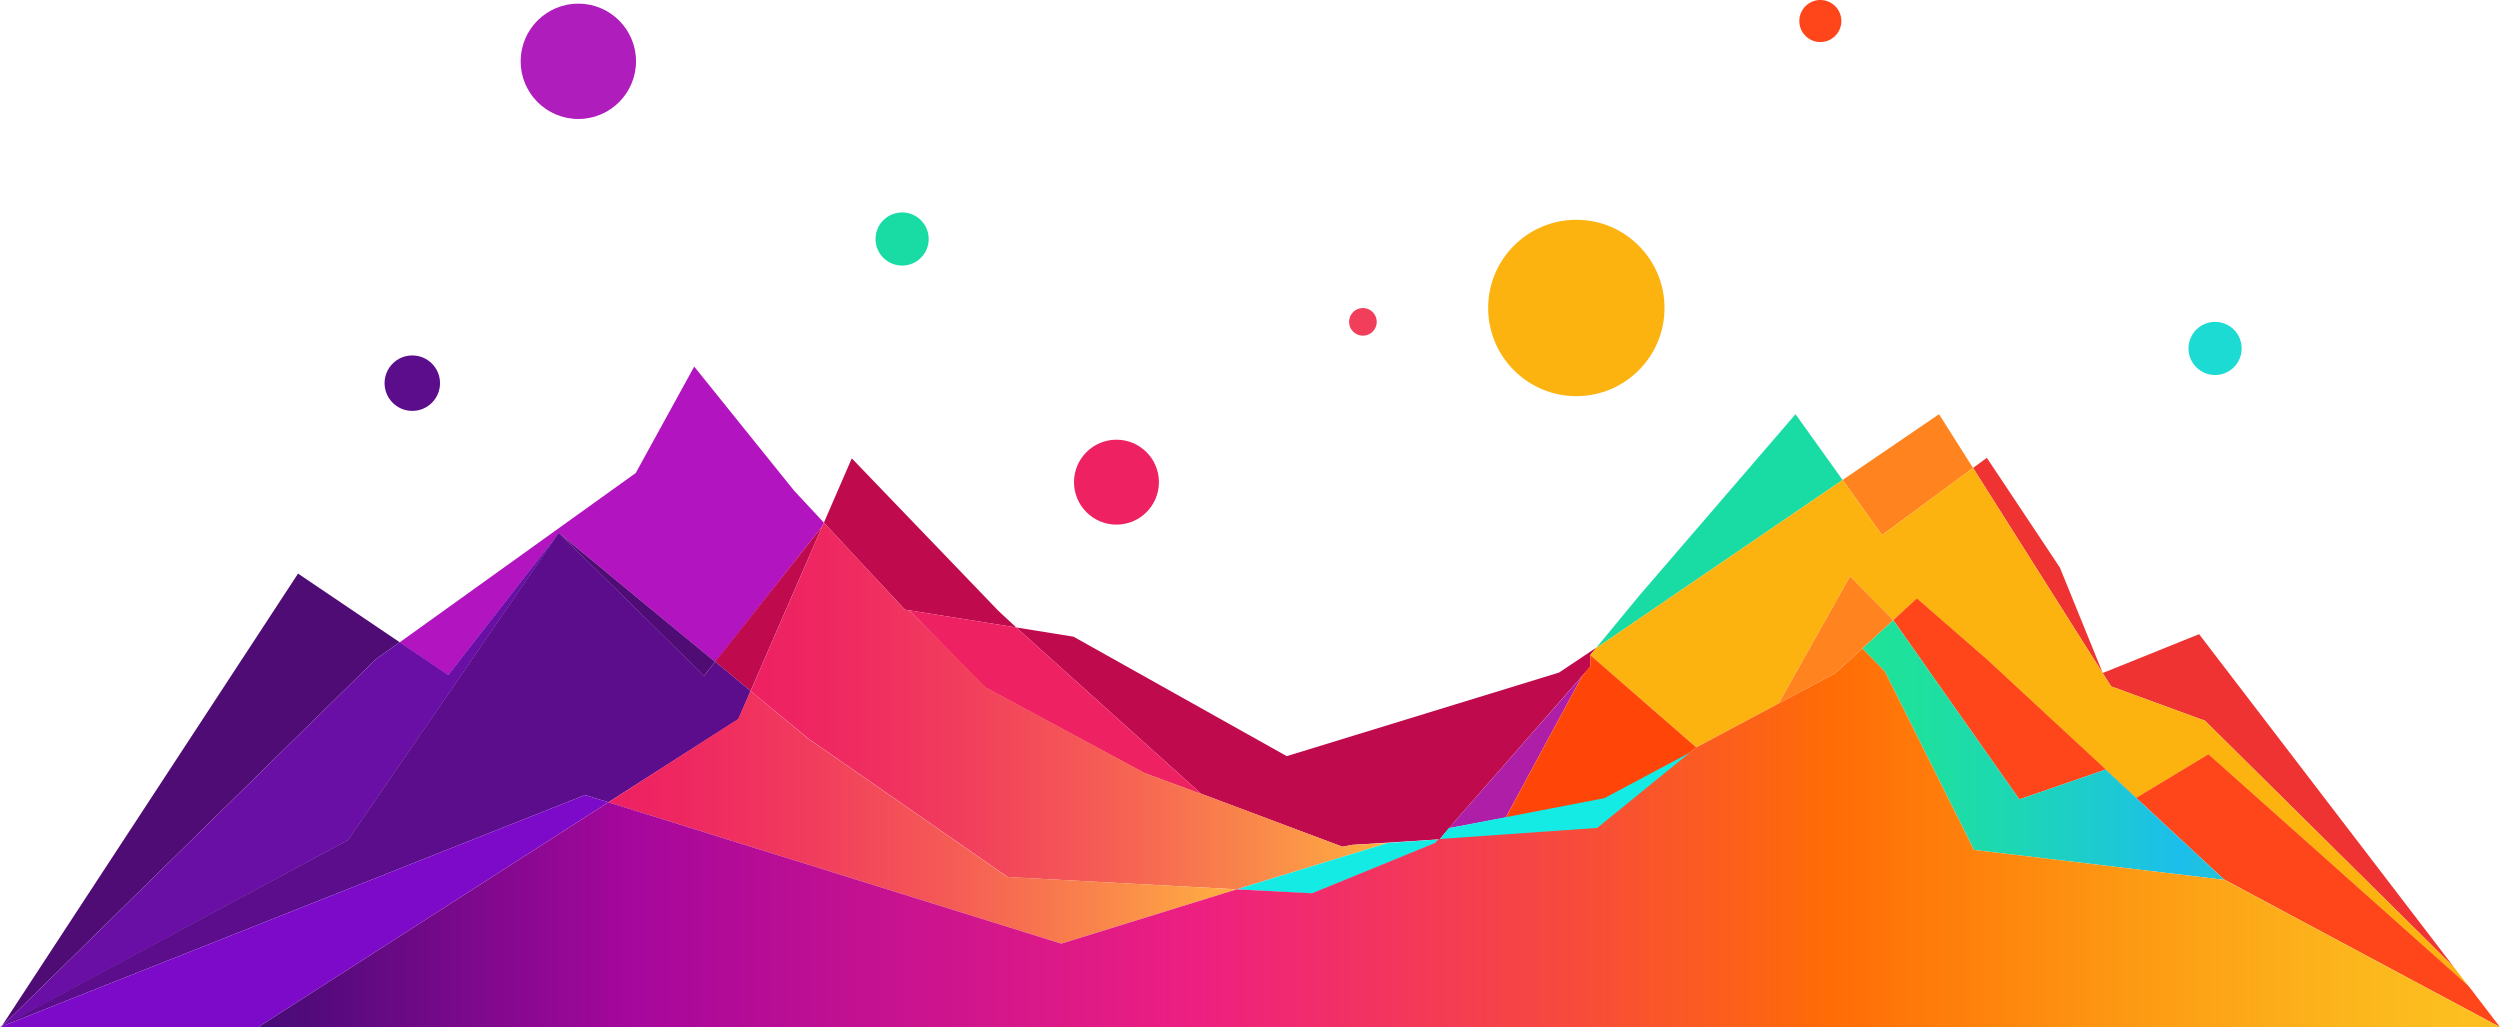 <svg xmlns="http://www.w3.org/2000/svg" xmlns:xlink="http://www.w3.org/1999/xlink" viewBox="0 0 1107.22 454.89">
  <defs>
    <style>
      .cls-1 {
        fill: #ee2163;
      }

      .cls-2 {
        fill: #19dca5;
      }

      .cls-3 {
        fill: #1bdbd2;
      }

      .cls-4 {
        fill: #5b0d8c;
      }

      .cls-5 {
        fill: #af1dbd;
      }

      .cls-6 {
        fill: #f13f5b;
      }

      .cls-7 {
        fill: #ff451a;
      }

      .cls-8 {
        fill: #fcb310;
      }

      .cls-9 {
        fill: #ef3333;
      }

      .cls-10 {
        fill: #b214bf;
      }

      .cls-11 {
        fill: #bf0a4d;
      }

      .cls-12 {
        fill: #ff841f;
      }

      .cls-13 {
        fill: #af1ea7;
      }

      .cls-14 {
        fill: #4f0c75;
      }

      .cls-15 {
        fill: #ff4608;
      }

      .cls-16 {
        fill: url(#linear-gradient);
      }

      .cls-17 {
        fill: #15ebe5;
      }

      .cls-18 {
        fill: #6a0fa5;
      }

      .cls-19 {
        fill: url(#linear-gradient-2);
      }

      .cls-20 {
        fill: url(#linear-gradient-3);
      }

      .cls-21 {
        fill: #7e0ac9;
      }

      .cls-22 {
        fill: url(#linear-gradient-4);
      }
    </style>
    <linearGradient id="linear-gradient" y1="0.5" x2="1" y2="0.5" gradientUnits="objectBoundingBox">
      <stop offset="0.01" stop-color="#1ee398"/>
      <stop offset="0.1" stop-color="#1ee09f"/>
      <stop offset="0.23" stop-color="#1dd7b3"/>
      <stop offset="0.39" stop-color="#1dc9d3"/>
      <stop offset="0.5" stop-color="#1cbeec"/>
      <stop offset="1" stop-color="#4ced4c"/>
    </linearGradient>
    <linearGradient id="linear-gradient-2" y1="0.5" x2="1" y2="0.5" gradientUnits="objectBoundingBox">
      <stop offset="0.01" stop-color="#ee2163"/>
      <stop offset="0.13" stop-color="#ef2861"/>
      <stop offset="0.32" stop-color="#f13c5d"/>
      <stop offset="0.55" stop-color="#f55c55"/>
      <stop offset="0.8" stop-color="#fa894a"/>
      <stop offset="1" stop-color="#ffb141"/>
    </linearGradient>
    <linearGradient id="linear-gradient-3" y1="0.5" x2="1" y2="0.5" xlink:href="#linear-gradient-2"/>
    <linearGradient id="linear-gradient-4" x1="1" y1="0.5" x2="0" y2="0.5" gradientUnits="objectBoundingBox">
      <stop offset="0.02" stop-color="#fcbf1f"/>
      <stop offset="0.07" stop-color="#fcb61c"/>
      <stop offset="0.16" stop-color="#fd9c14"/>
      <stop offset="0.28" stop-color="#ff7308"/>
      <stop offset="0.3" stop-color="#ff6c06"/>
      <stop offset="0.42" stop-color="#f7493e"/>
      <stop offset="0.58" stop-color="#ee1f81"/>
      <stop offset="0.83" stop-color="#a6079c"/>
      <stop offset="1" stop-color="#430b75"/>
    </linearGradient>
  </defs>
  <g id="Group_25" data-name="Group 25" transform="translate(-193 -1879)">
    <circle id="Ellipse_76" data-name="Ellipse 76" class="cls-1" cx="18.806" cy="18.806" r="18.806" transform="translate(668.663 2073.735)"/>
    <circle id="Ellipse_77" data-name="Ellipse 77" class="cls-2" cx="11.772" cy="11.772" r="11.772" transform="translate(580.765 1973.08)"/>
    <circle id="Ellipse_78" data-name="Ellipse 78" class="cls-3" cx="11.772" cy="11.772" r="11.772" transform="translate(1162.264 2021.547)"/>
    <circle id="Ellipse_79" data-name="Ellipse 79" class="cls-4" cx="12.281" cy="12.281" r="12.281" transform="translate(363.321 2036.418)"/>
    <circle id="Ellipse_80" data-name="Ellipse 80" class="cls-5" cx="25.545" cy="25.545" r="25.545" transform="translate(423.593 1880.607)"/>
    <circle id="Ellipse_81" data-name="Ellipse 81" class="cls-6" cx="6.132" cy="6.132" r="6.132" transform="translate(790.486 2015.414)"/>
    <circle id="Ellipse_82" data-name="Ellipse 82" class="cls-7" cx="9.313" cy="9.313" r="9.313" transform="translate(989.893 1879)"/>
    <circle id="Ellipse_83" data-name="Ellipse 83" class="cls-8" cx="39.055" cy="39.055" r="39.055" transform="translate(852.085 1976.343)"/>
    <path id="Path_60" data-name="Path 60" class="cls-2" d="M519.51,111.88l-69.06,80.176-19.38,23.5,109.279-74.536Z" transform="translate(468.711 1950.558)"/>
    <path id="Path_61" data-name="Path 61" class="cls-9" d="M635.7,240.121,746.009,349.334,633.074,201.77,590.4,218.97l-18.97-46.679-32.366-48.63-6.1,4.492L594.1,224.889Z" transform="translate(533.88 1958.093)"/>
    <path id="Path_62" data-name="Path 62" class="cls-10" d="M178.475,172.785l69.273,57.107,47.417-60.19.689-1.558L282.7,154.028,238.419,99.02l-25.906,47.138L107.94,221.17,129.452,235.7Z" transform="translate(262.038 1942.333)"/>
    <path id="Path_63" data-name="Path 63" class="cls-11" d="M370.918,248.584l48.04,18.019,4.361-.836,37.99-2.394.148-.164.689-.049,6.28-7.444,60.3-68.847v-5.148h0l2.82-3.378L514.908,189.46,394.3,226.482l-94.441-52.91L274.51,169.49l81.849,73.618Z" transform="translate(368.576 1987.405)"/>
    <path id="Path_64" data-name="Path 64" class="cls-12" d="M555.5,135.7,540.432,111.88,497.72,141.016l17.462,24.414Z" transform="translate(511.34 1950.558)"/>
    <path id="Path_65" data-name="Path 65" class="cls-13" d="M450.385,182.63,391.36,249.968l25.184-4.706Z" transform="translate(443.313 1995.81)"/>
    <path id="Path_66" data-name="Path 66" class="cls-14" d="M215.3,207.271l4.886-6.214L150.9,143.95Z" transform="translate(289.515 1971.07)"/>
    <path id="Path_67" data-name="Path 67" class="cls-8" d="M476.518,250.173l36.465-19.446,31.644-56.3,19.118,19.364,1.935-1.771,8.542-7.739L605.6,211.61l65.813,60.977,31.923-19.265,115.2,102.622-6.394-8.362L701.831,238.368l-41.6-15.232L599.094,126.4l-40.318,29.742-17.462-24.414L432.036,206.265l-2.476,3.017Z" transform="translate(467.745 1959.845)"/>
    <path id="Path_68" data-name="Path 68" class="cls-11" d="M258.457,190.82l49.286,7.886-7.854-7.3L234.9,123.81,222.55,152.29l14.789,15.9Z" transform="translate(335.342 1958.188)"/>
    <path id="Path_69" data-name="Path 69" class="cls-1" d="M279.346,199.046l70.5,37.924,39.58,14.576-14.56-5.476L293.02,172.451l-47.45-7.591Z" transform="translate(350.066 1984.444)"/>
    <path id="Path_70" data-name="Path 70" class="cls-7" d="M651,230.683l-31.923,19.265-65.813-60.977L521.877,161.64,511.4,171.248l55.861,79.389,38.219-13.182,52.4,48.647,122.248,65.4-13.937-18.2Z" transform="translate(520.09 1982.384)"/>
    <path id="Path_71" data-name="Path 71" class="cls-15" d="M454.082,176.95V181.9l-3.607,4.361L416.634,248.9l-23.889,7.395-1.525,1.836,65.961-4.64,43.859-35.645-4.837-4.2Z" transform="translate(443.223 1992.177)"/>
    <path id="Path_72" data-name="Path 72" class="cls-16" d="M610.808,233.707l-38.219,13.182L516.728,167.5,503.07,180.043l9.952,10.264,39.465,79,111,13.248,121.97,65.207-122.248-65.4Z" transform="translate(514.762 1986.132)"/>
    <path id="Path_73" data-name="Path 73" class="cls-17" d="M393.17,237.343l-4.64,5.64,70.372-4.952,43.859-35.661-40.711,21.692Z" transform="translate(441.503 2008.435)"/>
    <path id="Path_74" data-name="Path 74" class="cls-14" d="M176.761,185.322,131.786,154.94.34,355.692,166.284,192.831Z" transform="translate(193.217 1978.099)"/>
    <path id="Path_75" data-name="Path 75" class="cls-11" d="M193.17,202.172l15.707,12.953,31.775-72.995Z" transform="translate(316.551 1969.906)"/>
    <path id="Path_76" data-name="Path 76" class="cls-18" d="M247.29,143.95l-49.008,62.911-21.512-14.527-10.493,7.526L.35,362.721l153.614-82.734Z" transform="translate(193.224 1971.07)"/>
    <path id="Path_77" data-name="Path 77" class="cls-12" d="M531.2,175.054,512.084,155.69l-31.644,56.3,25.02-13.33,6.591-6.05,10.461-9.592Z" transform="translate(500.288 1978.579)"/>
    <path id="Path_78" data-name="Path 78" class="cls-4" d="M269.435,263.266l57.615-36.825,5.394-12.461-15.707-12.953-4.886,6.2-64.4-63.3L154.122,279.974,0,362.839,259.105,260.053Z" transform="translate(193 1971.051)"/>
    <path id="Path_79" data-name="Path 79" class="cls-19" d="M469.217,283.874l-4.361.836-47.548-17.9-39.6-14.56-70.5-37.94-34.251-34.3-1.836-.3-21.2-22.774L235.214,141.18l-.689,1.558L202.75,215.749l25.709,21.184,88.21,61.223,101.36,5.427,66.9-20.528Z" transform="translate(322.678 1969.298)"/>
    <path id="Path_80" data-name="Path 80" class="cls-20" d="M252.885,207.8,227.323,186.65l-5.558,12.412L164.33,235.953l200.588,62.583L442.6,274.5l-101.507-5.476Z" transform="translate(298.105 1998.381)"/>
    <path id="Path_81" data-name="Path 81" class="cls-21" d="M259.105,214.75,0,317.536H114.362l155.073-99.573Z" transform="translate(193 2016.353)"/>
    <path id="Path_82" data-name="Path 82" class="cls-17" d="M334.05,248.852l33.382,1.886,54.549-22.3,1.394-1.689-22.43,1.574Z" transform="translate(406.657 2024.029)"/>
    <path id="Path_83" data-name="Path 83" class="cls-22" d="M829.638,264.41l-39.465-79L780.22,175.15l-12.084,11.067-61.485,32.776-43.859,35.645-70.372,4.952-1.394,1.689-54.549,22.315L503.1,281.855l-77.684,24.036-200.588-62.6L69.75,342.864h992.858l-121.97-65.207Z" transform="translate(237.612 1991.025)"/>
  </g>
</svg>
